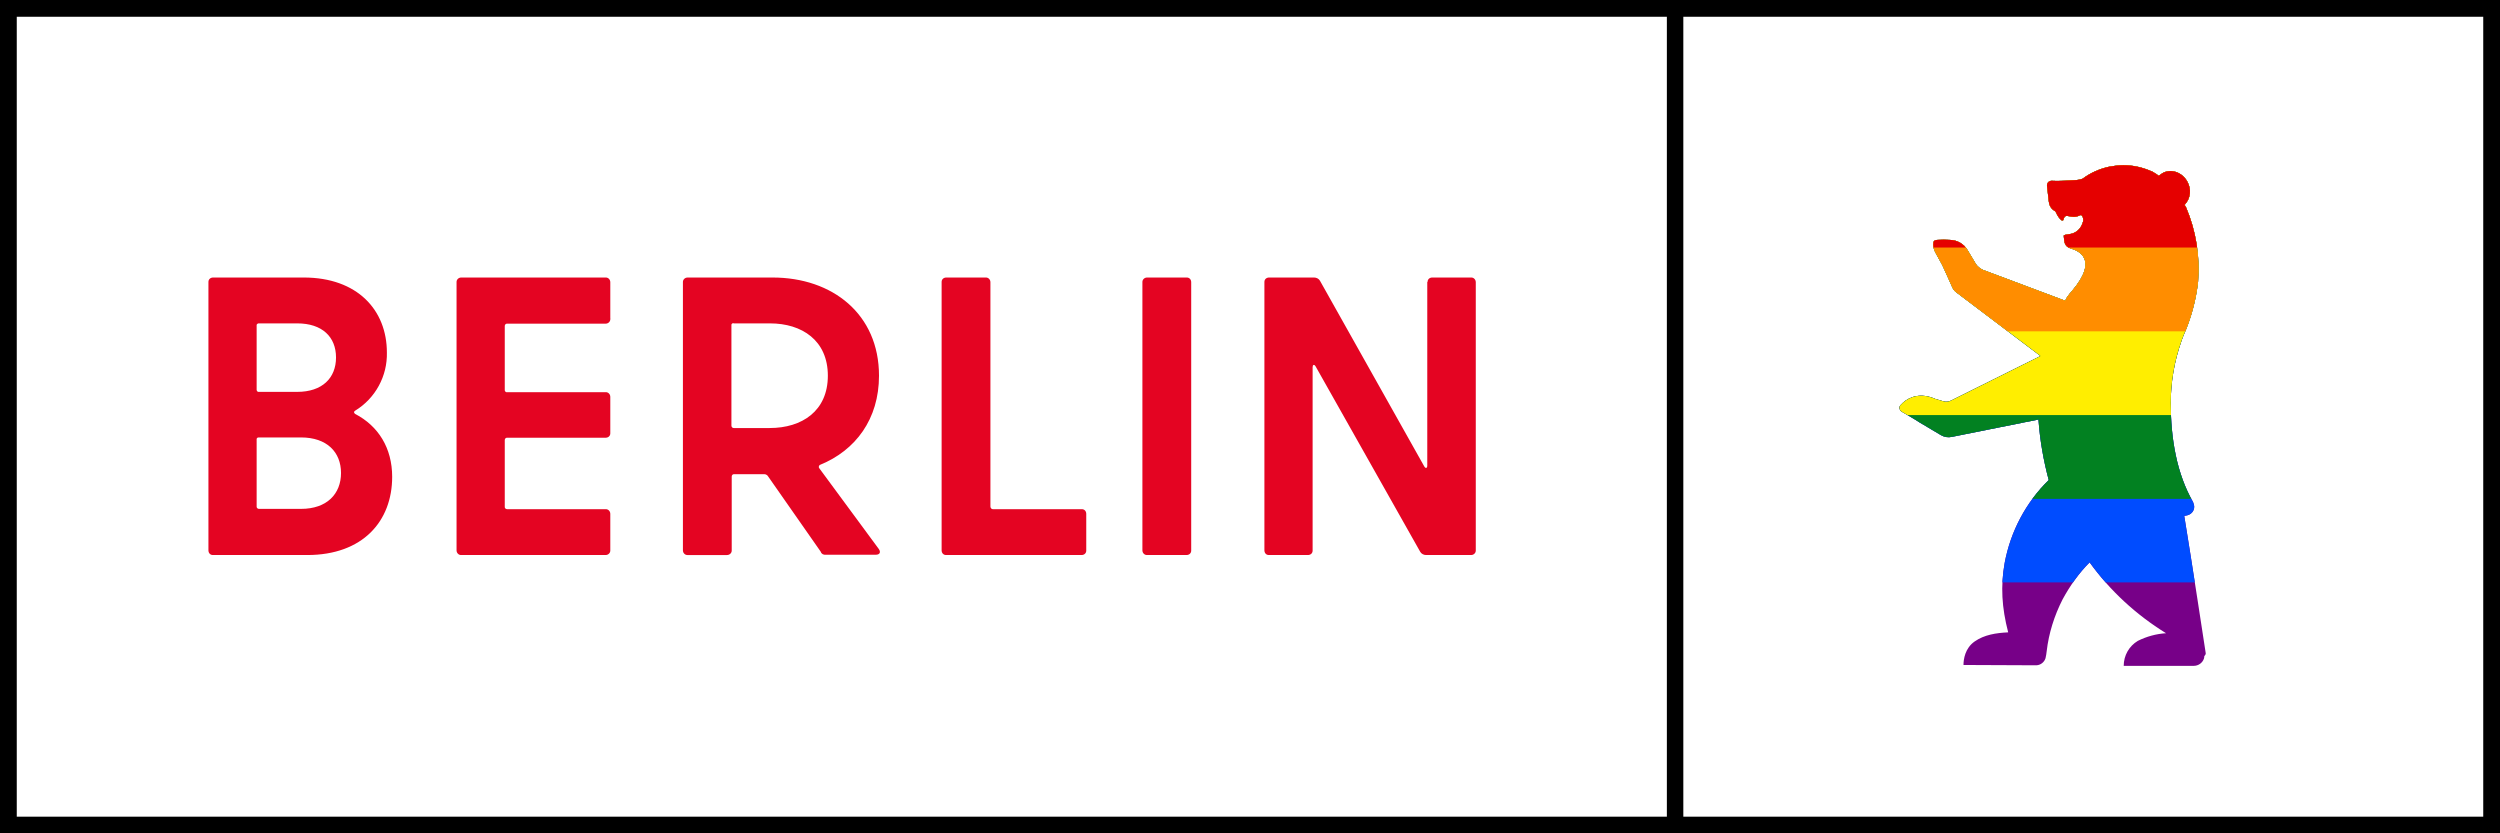 <?xml version="1.0" encoding="utf-8"?>
<!-- Generator: $$$/GeneralStr/196=Adobe Illustrator 27.6.0, SVG Export Plug-In . SVG Version: 6.00 Build 0)  -->
<svg version="1.1" id="Ebene_1" xmlns="http://www.w3.org/2000/svg" xmlns:xlink="http://www.w3.org/1999/xlink" x="0px" y="0px"
	 viewBox="0 0 850.4 283.5" style="enable-background:new 0 0 850.4 283.5;" xml:space="preserve">
<rect x="0" y="0" width="850.4" height="283.5" fill="#333333" stroke="none"/>
<style type="text/css">
	.st0{fill:#FFFFFF;}
	.st1{fill:#E40422;}
	.st2{clip-path:url(#SVGID_00000064324462456599315760000010876194873107280830_);}
	.st3{fill:#770088;}
	.st4{fill:#004CFF;}
	.st5{fill:#028121;}
	.st6{fill:#FFEE00;}
	.st7{fill:#FF8D00;}
	.st8{fill:#E50000;}
</style>
<g id="Hintergrund_weiß">
	<rect x="1.4" y="1.4" class="st0" width="847.6" height="280.6"/>
</g>
<g id="Frame">
	<path d="M0,0v283.5h850.4V0H0z M566.9,277.8H5.7V5.7h561.3V277.8z M844.7,277.8H572.6V5.7h272.1V277.8z"/>
</g>
<g id="Berlin">
	<path class="st1" d="M485.5,96v62.4c0,0.8-0.5,1.1-1,0.3L449,95.5c-0.4-0.7-1.2-1.1-2-1.1h-15.3c-0.9,0-1.6,0.6-1.6,1.5
		c0,0,0,0.1,0,0.1v91.2c0,0.9,0.6,1.6,1.5,1.6c0,0,0.1,0,0.1,0h13.2c0.9,0,1.6-0.6,1.6-1.5c0,0,0-0.1,0-0.1v-62.3
		c0-0.8,0.5-1.1,1-0.3l35.6,63.1c0.4,0.7,1.2,1.1,2,1.1h15.3c0.9,0,1.6-0.7,1.6-1.5c0,0,0-0.1,0-0.1V96c0-0.9-0.7-1.6-1.5-1.6
		c0,0-0.1,0-0.1,0h-13.2c-0.9,0-1.6,0.6-1.6,1.5C485.5,95.9,485.5,96,485.5,96 M390.2,188.8h13.4c0.9,0,1.6-0.6,1.6-1.5
		c0,0,0-0.1,0-0.1V96c0-0.9-0.6-1.6-1.5-1.6c0,0-0.1,0-0.1,0h-13.4c-0.9,0-1.6,0.7-1.6,1.5c0,0,0,0.1,0,0.1v91.2
		c0,0.9,0.7,1.6,1.5,1.6C390.1,188.8,390.2,188.8,390.2,188.8 M336.9,172.3V96c0-0.9-0.7-1.6-1.5-1.6c0,0-0.1,0-0.1,0h-13.4
		c-0.9,0-1.6,0.6-1.6,1.5c0,0,0,0.1,0,0.1v91.2c0,0.9,0.6,1.6,1.5,1.6c0,0,0.1,0,0.1,0h46c0.9,0,1.6-0.6,1.6-1.5c0,0,0-0.1,0-0.1
		v-12.4c0-0.9-0.6-1.6-1.5-1.6c0,0-0.1,0-0.1,0h-30.2C337.3,173.2,336.9,172.8,336.9,172.3C336.9,172.4,336.9,172.4,336.9,172.3
		 M249.6,110h12.3c10.9,0,19.7,5.8,19.7,17.8s-8.8,17.8-19.8,17.8h-12.2c-0.4,0-0.8-0.3-0.8-0.8c0,0,0,0,0-0.1v-34
		c-0.1-0.4,0.2-0.7,0.6-0.8C249.5,110,249.5,110,249.6,110 M280.9,188.7h17c1.4,0,1.8-0.9,1-2l-20.2-27.4c-0.3-0.3-0.2-0.8,0.1-1.1
		c0.1,0,0.1-0.1,0.2-0.1c12-4.9,20-15.5,20-30.3c0-21-15.9-33.4-36.2-33.4h-28.9c-0.9,0-1.6,0.7-1.6,1.5c0,0,0,0.1,0,0.1v91.2
		c0,0.9,0.7,1.6,1.5,1.6c0,0,0.1,0,0.1,0h13.4c0.9,0,1.6-0.7,1.6-1.5c0,0,0-0.1,0-0.1v-25.1c0-0.4,0.3-0.8,0.7-0.8c0,0,0,0,0.1,0
		h10.3c0.4,0,0.8,0.2,1.1,0.5l18.1,25.9C279.4,188.4,280.1,188.8,280.9,188.7 M207.6,108.4V96c0-0.9-0.7-1.6-1.5-1.6
		c0,0-0.1,0-0.1,0h-49.1c-0.9,0-1.6,0.7-1.6,1.5c0,0,0,0.1,0,0.1v91.2c0,0.9,0.7,1.6,1.5,1.6c0,0,0.1,0,0.1,0h49.1
		c0.9,0,1.6-0.7,1.6-1.5c0,0,0-0.1,0-0.1v-12.4c0-0.9-0.7-1.6-1.5-1.6c0,0-0.1,0-0.1,0h-33.5c-0.4,0-0.8-0.3-0.8-0.7c0,0,0,0,0-0.1
		v-22.7c0-0.4,0.3-0.8,0.7-0.8c0,0,0,0,0.1,0h33.5c0.9,0,1.6-0.6,1.6-1.5c0,0,0-0.1,0-0.1V135c0-0.9-0.7-1.6-1.5-1.6
		c0,0-0.1,0-0.1,0h-33.5c-0.4,0.1-0.7-0.2-0.8-0.6c0-0.1,0-0.1,0-0.2v-21.7c0-0.4,0.3-0.8,0.7-0.8c0,0,0,0,0.1,0h33.5
		c0.9,0,1.6-0.7,1.6-1.5C207.7,108.5,207.7,108.5,207.6,108.4 M102.4,173.1H88.1c-0.4,0-0.8-0.3-0.8-0.7c0,0,0,0,0-0.1v-22.7
		c-0.1-0.4,0.2-0.8,0.6-0.8c0.1,0,0.1,0,0.2,0h14.3c8.8,0,13.6,5,13.6,12.1S111.2,173.1,102.4,173.1 M101.1,110
		c8.5,0,13.2,4.6,13.2,11.6s-4.7,11.7-13.2,11.7h-13c-0.4,0.1-0.7-0.2-0.8-0.6c0-0.1,0-0.1,0-0.2v-21.7c-0.1-0.4,0.2-0.7,0.6-0.8
		c0.1,0,0.1,0,0.2,0L101.1,110z M120.8,139.7c6.9-4.2,11-11.8,10.8-19.8c0-14.4-10-25.5-28.3-25.5H72.5c-0.9,0-1.6,0.6-1.6,1.5
		c0,0,0,0.1,0,0.1v91.2c0,0.9,0.6,1.6,1.5,1.6c0,0,0.1,0,0.1,0h32c18.9,0,28.9-11.5,28.9-26.6c0-9.8-4.7-17.3-12.6-21.4
		C120.3,140.4,120.3,140,120.8,139.7"/>
</g>
<g>
	<defs>
		<path id="SVGID_1_" d="M750.3,222.2c0,0-5-32.9-7.3-46.7l1-0.2c1.7-0.4,2.7-2,2.3-3.6c-0.1-0.3-0.2-0.6-0.3-0.9
			c-5.6-9.7-7.6-21.7-7.6-33.7c0-7.1,1.2-14.2,3.6-21c0.1-0.4,0.3-0.8,0.4-1.1l0.3-0.8c2.6-5.8,4.3-12.1,5-18.4
			c0.7-8.6-0.7-17.3-4.1-25.3c-0.2-0.3-0.3-0.5-0.5-0.8c2.1-2.2,2.4-5.4,0.9-8c-1.8-3.2-5.6-4.4-8.4-2.8c-0.3,0.2-1,0.7-1.3,0.9
			c-0.5-0.4-0.8-0.6-0.8-0.6s-0.8-0.5-1.5-0.9c0,0-0.3-0.1-0.3-0.1c-3-1.3-6.1-2-9.4-2c-1.6,0-3.2,0.2-4.8,0.5
			c-3.3,0.7-6.4,2.1-9.1,4.1c-0.9,0.3-1.9,0.5-2.9,0.5l-3.8,0.2c-1.8,0.1-3.8,0-3.8,0c-0.9,0-1.6,0.7-1.6,1.6c0,0.1,0.6,5.3,0.6,5.3
			c0.1,1.3,0.7,2.5,1.8,3.2l0.1,0.1c0.3,0.1,0.5,0.4,0.6,0.6c0.4,1,1,1.9,1.8,2.6c0.3,0.2,0.7,0.1,0.7-0.2c0.7-2.8,2.4,0.2,5.7-1.5
			c0.8-0.4,1.3,1.6,0.9,2.4l-0.3,0.8c-0.7,1.7-2.2,2.9-4,3.2c-1.4,0.2-2.2,0.3-2.2,0.6c0.2,1.6,0,3,1.6,4c0.2,0.1,0.5,0.2,0.7,0.3
			c2.5,0.7,9.8,3.5,0.5,14.5c-0.6,0.6-1.1,1.3-1.6,2c-0.2,0.3-0.4,0.6-0.5,0.9l-0.2,0.4l-28-10.5c-1-0.5-1.8-1.1-2.4-2l-2.8-4.7
			c-1.3-2.2-3.6-3.5-6.2-3.5c-1.3-0.1-2.6-0.1-3.9,0c-0.8,0-1.3,0.2-1.5,0.7c-0.2,1.2,0,2.5,0.6,3.5l2.4,4.4
			c0.2,0.3,3.2,7.1,3.2,7.1c0.3,0.8,0.8,1.6,1.5,2.1l28.7,21.7l-30.3,15.1c-0.9,0.5-1.9,0.6-2.8,0.3l-2.7-0.8
			c-5-2.2-8.7-0.7-10.9,1.2l-0.8,0.8c-0.6,0.5-0.6,1.4-0.1,2c0.1,0.2,0.3,0.3,0.5,0.4c0,0,4.8,2.8,5.8,3.5l7.4,4.4
			c1.2,0.7,2.5,0.9,3.8,0.6l29.4-5.9c0.5,7,1.7,13.9,3.5,20.6c-7.8,7.6-13,17.5-15,28.2c-1.4,7.9-1,15.1,1.2,23.6
			c-4.1,0.2-8.1,0.8-11.4,3.1s-3.8,6.1-3.8,8l23,0.1h1.9c1.4-0.1,2.6-1.1,3-2.4c0.2-0.8,0.3-1.6,0.4-2.4c0.7-6.1,2.6-12.1,5.4-17.6
			c2.5-4.6,5.5-8.9,9.2-12.6c7,9.7,15.8,17.8,26,24.1c-3.3,0.2-6.6,1.1-9.6,2.6c-3,1.8-4.8,5-4.8,8.5h23.8c1.6,0,3-1,3.5-2.5
			c0-0.2,0.1-0.3,0.1-0.5c0-0.1,0-0.2,0-0.3C750.3,222.7,750.3,222.4,750.3,222.2z"/>
	</defs>
	<clipPath id="SVGID_00000057106770630380236020000005870268733972713387_">
		<use xlink:href="#SVGID_1_"  style="overflow:visible;"/>
	</clipPath>
	<g style="clip-path:url(#SVGID_00000057106770630380236020000005870268733972713387_);">
		<path class="st3" d="M568.4,55.7h276.1v170.9H568.4V55.7z"/>
		<path class="st4" d="M568.4,55.7h276.1v142.4H568.4V55.7z"/>
		<path class="st5" d="M568.4,55.7h276.1v114H568.4V55.7z"/>
		<path class="st6" d="M568.4,55.7h276.1v85.5H568.4V55.7z"/>
		<path class="st7" d="M568.4,55.7h276.1v57H568.4V55.7z"/>
		<path class="st8" d="M568.4,55.7h276.1v28.5H568.4V55.7z"/>
	</g>
</g>
</svg>
